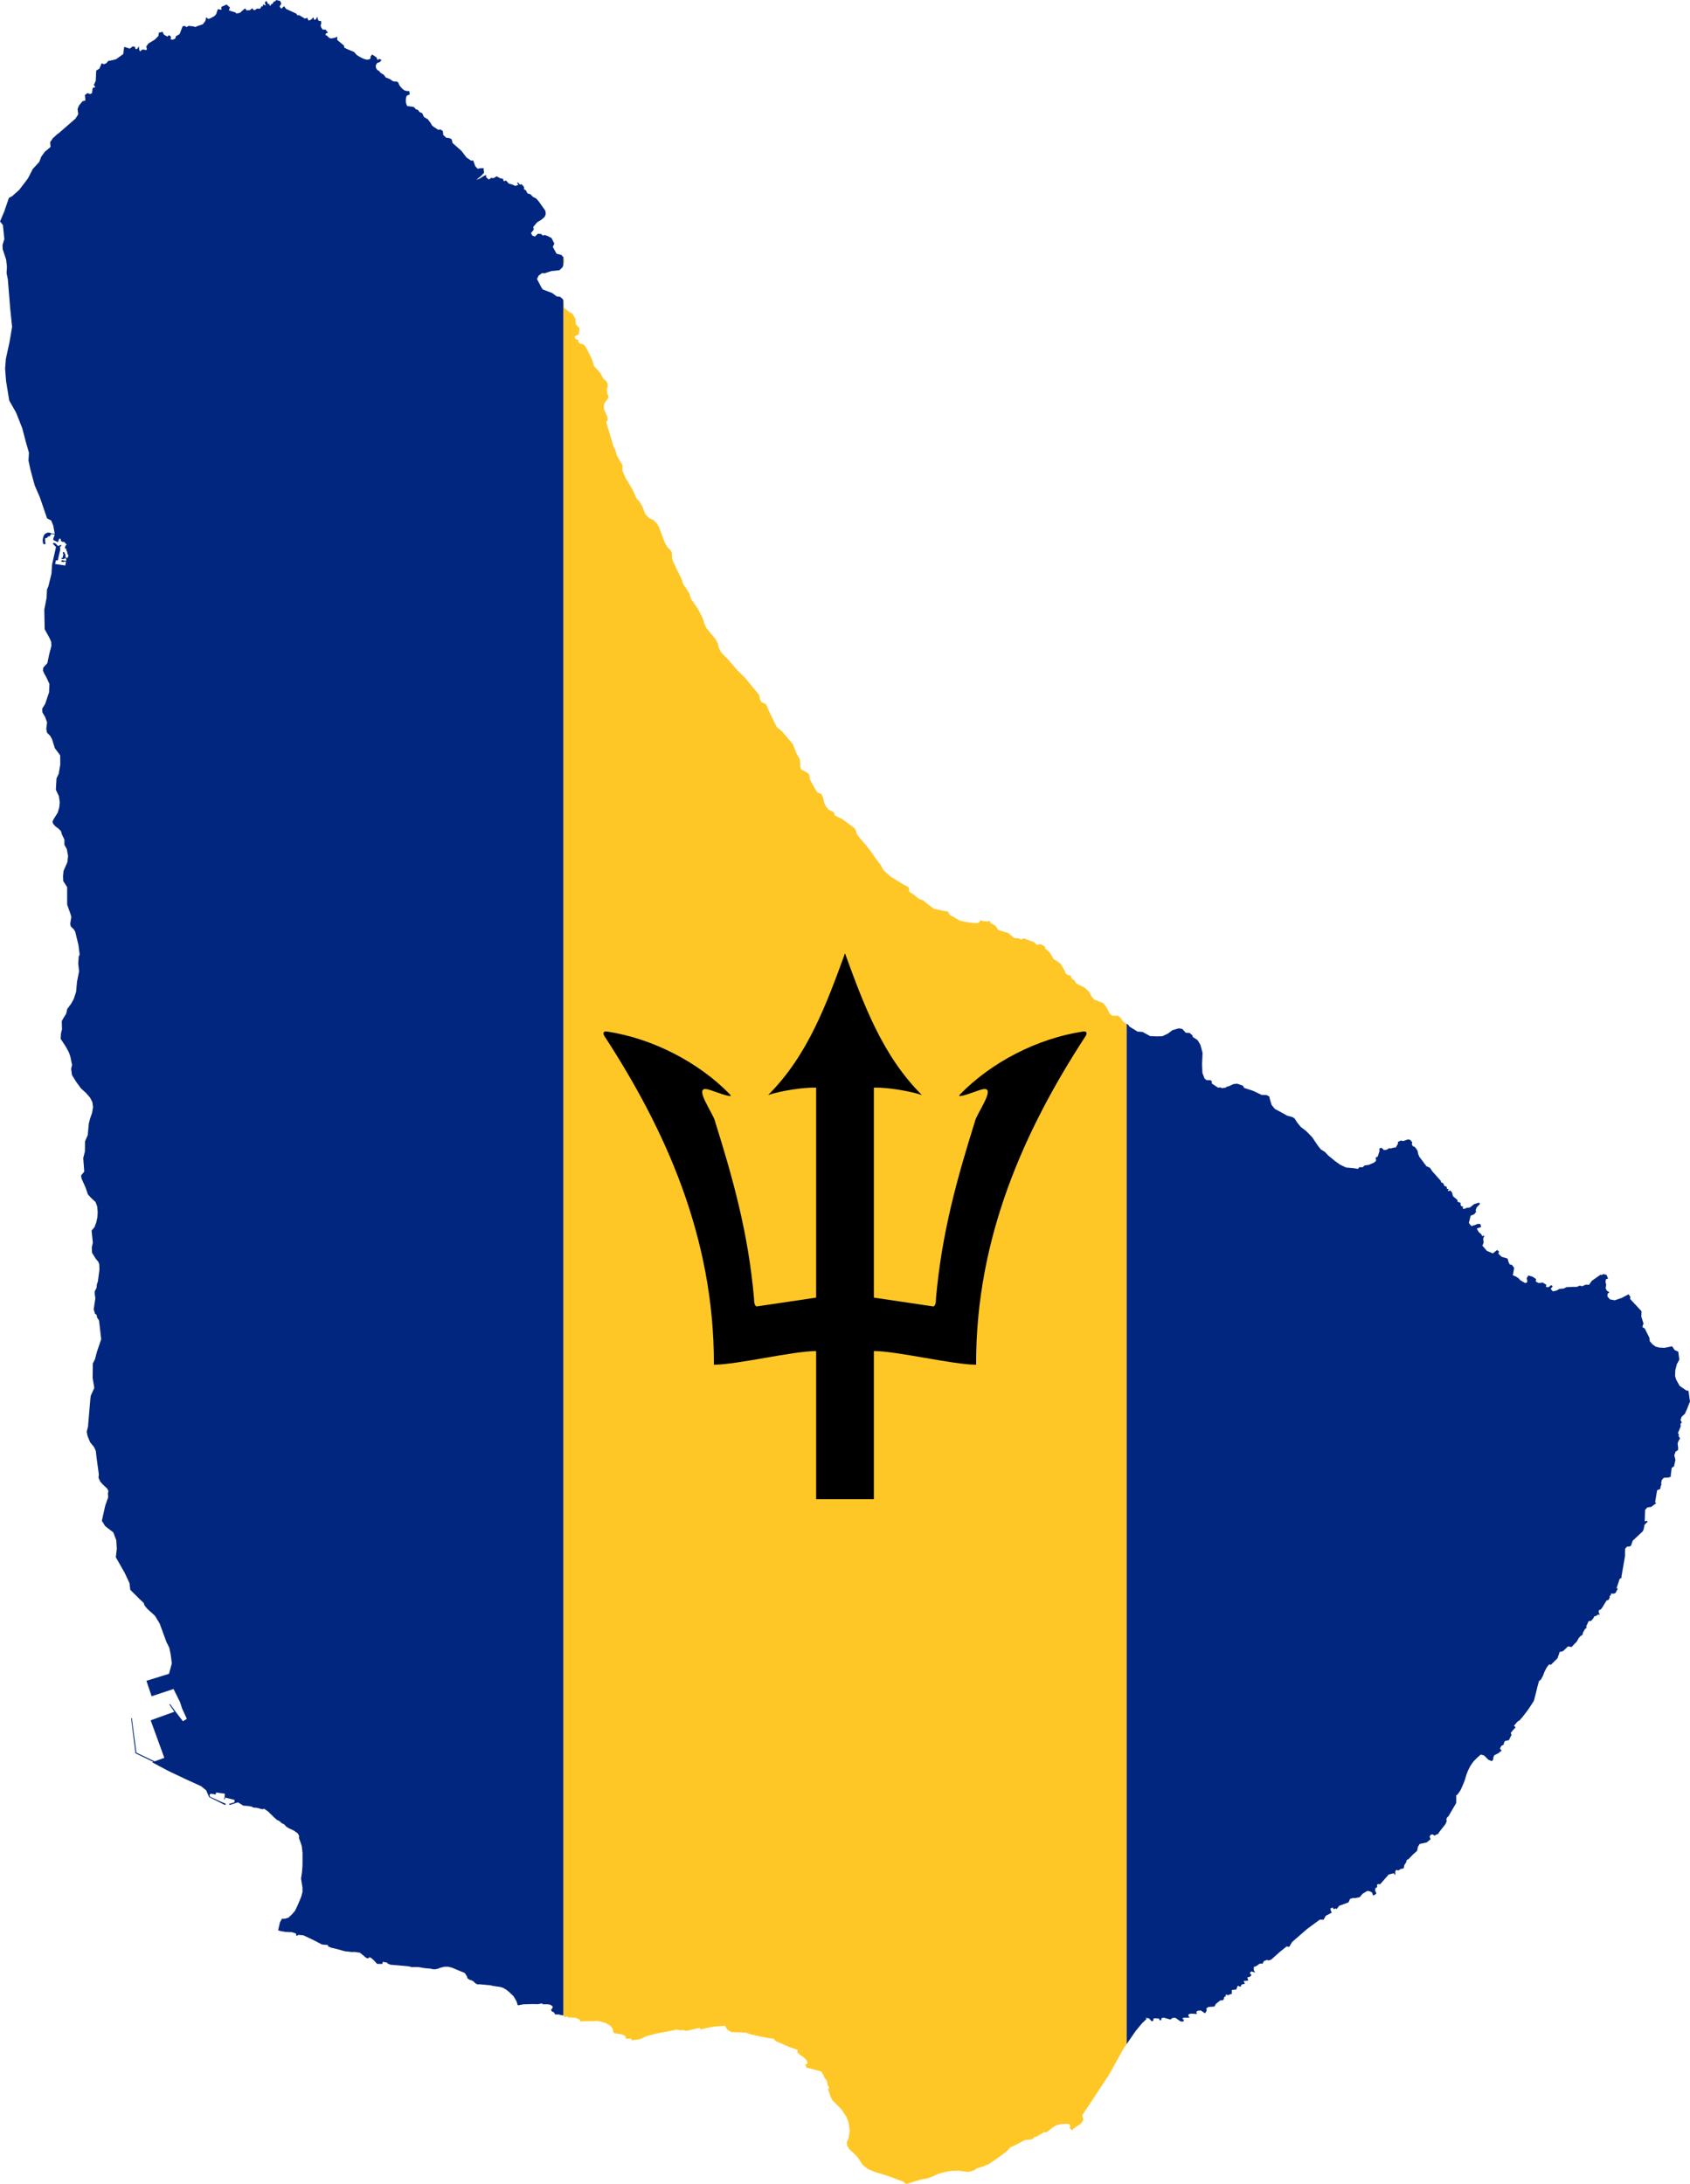 <?xml version="1.0" encoding="UTF-8" standalone="no"?>
<svg
   xmlns:dc="http://purl.org/dc/elements/1.1/"
   xmlns:cc="http://creativecommons.org/ns#"
   xmlns:rdf="http://www.w3.org/1999/02/22-rdf-syntax-ns#"
   xmlns:svg="http://www.w3.org/2000/svg"
   xmlns="http://www.w3.org/2000/svg"
   xmlns:xlink="http://www.w3.org/1999/xlink"
   xmlns:sodipodi="http://sodipodi.sourceforge.net/DTD/sodipodi-0.dtd"
   xmlns:inkscape="http://www.inkscape.org/namespaces/inkscape"
   version="1.1"
   width="1500"
   height="1938.502"
   viewBox="0 0 24000 31016.029"
   id="svg2"
   inkscape:version="0.48.5 r10040"
   sodipodi:docname="Flag_of_Barbados.svg">
  <defs
     id="defs15">
    <clipPath
       clipPathUnits="userSpaceOnUse"
       id="clipPath3794">
      <path
         id="path3796"
         d="m 1147.924,6039.4 76.83,70.572 54.617,63.33 32.034,62.471 9.942,71.432 -14.238,84.808 -28.352,79.408 -17.796,72.413 -14.973,161.517 -38.293,86.649 -2.209,147.28 -23.442,91.068 14.238,193.673 -44.798,54.495 5.768,40.992 60.384,136.603 30.561,91.19 45.412,48.602 12.764,12.886 50.443,46.517 23.442,62.47 7.119,74.868 -3.559,74.99 -16.324,75.85 -24.914,67.87 -41.853,49.216 17.796,173.056 -14.973,66.152 3.559,77.691 41.238,64.312 9.206,15.955 37.679,45.533 14.237,35.717 2.822,75.848 -22.093,166.059 -14.85,46.147 -3.559,45.288 -27.002,53.144 1.351,41.116 4.295,29.947 3.56,26.264 -23.442,157.59 19.147,62.104 22.091,15.586 6.383,36.453 27.738,42.465 6.381,52.285 24.793,214.659 -60.385,177.595 -28.352,108.005 -30.56,58.176 -2.209,207.911 23.565,139.302 -50.443,112.547 -5.769,44.552 -33.383,395.447 -18.411,68.852 11.293,58.912 36.329,90.087 56.825,70.571 24.055,51.794 14.238,117.824 29.824,217.851 -4.91,47.251 23.443,53.514 32.646,37.555 67.504,64.19 17.796,34.856 -7.855,29.456 3.56,59.034 -41.975,120.401 -47.497,213.434 48.234,76.709 114.386,87.507 42.591,113.285 7.117,119.664 -14.237,119.664 125.802,221.411 68.854,146.421 11.412,95.486 132.8,132.186 57.56,54.369 10.678,33.876 36.206,45.532 113.652,103.588 66.768,110.952 95.976,262.156 39.765,78.672 19.883,96.469 16.324,125.679 -39.767,149.121 -321.069,99.168 73.886,219.693 311.127,-102.851 91.683,183.977 28.352,88.368 68.976,151.7 -55.476,34.118 -107.27,-140.283 -74.621,-103.587 -11.291,4.419 70.326,104.445 -335.307,121.507 193.917,532.905 -137.828,49.952 -259.336,-124.081 -62.47,-475.839 2.82,-10.676 -12.027,-3.559 -1.473,12.519 60.384,486.392 253.566,122.732 -14.85,6.874 229.389,122.242 257.986,122.243 204.595,92.909 73.149,59.033 41.852,96.224 228.038,113.898 5.769,-10.311 3.437,-7.976 -74.499,-32.156 -108.742,-49.952 -41.239,-17.797 -6.995,-28.72 16.937,-15.096 71.798,11.659 5.032,-28.597 34.735,4.786 45.533,6.382 43.325,5.77 -3.558,59.032 -12.152,16.941 10.678,4.416 8.592,-15.218 3.56,-9.821 131.323,33.139 0,33.016 -62.47,20.495 -14.975,0 1.473,6.259 5.646,12.645 119.418,-37.682 24.179,15.219 27.615,16.816 24.179,15.218 53.266,2.822 58.299,8.836 32.647,15.22 51.916,4.295 73.149,19.76 27.002,-6.259 56.089,38.416 83.089,82.107 41.975,37.433 35.47,16.079 29.823,28.597 36.944,17.918 29.211,32.157 38.292,24.057 64.681,29.455 60.384,41.853 19.884,35.84 -2.21,33.011 20.619,53.635 19.269,60.63 10.556,96.469 0,77.57 -0.614,102.726 -7.118,91.928 -13.502,91.927 9.206,57.07 11.414,67.87 0,62.472 -17.796,68.855 -38.416,93.645 -48.971,105.305 -43.324,50.933 -50.445,47.376 -48.969,15.096 -43.326,0 -28.472,50.936 -26.266,114.264 36.942,10.678 62.472,11.658 96.59,4.419 55.476,17.795 11.291,37.559 24.179,-17.795 73.885,7.116 140.654,67.013 120.032,62.346 89.595,8.961 -3.558,17.061 47.62,20.371 80.268,18.78 108.618,30.44 100.887,11.536 45.533,-0.848 70.327,10.676 25.528,19.639 61.858,51.793 24.055,9.818 31.297,-17.795 33.383,24.054 25.529,24.058 43.449,47.253 73.148,0.976 7.118,-30.316 62.472,11.536 4.909,11.661 41.975,17.797 258.599,22.338 45.411,12.518 54.002,-1.835 47.622,1.835 75.971,13.378 92.418,8.1 22.707,7.119 38.415,1.709 42.588,-9.82 31.175,-12.518 57.561,-14.114 56.825,0 54.74,15.096 71.798,30.314 105.797,43.818 32.034,50.811 3.436,21.478 28.474,21.355 44.061,16.077 17.059,10.8 21.971,23.197 32.032,17.798 28.352,-1.835 161.271,15.219 25.528,7.12 51.917,8.1 49.707,6.259 44.062,12.395 48.356,27.616 42.588,34.122 62.472,60.628 41.238,71.431 14.238,48.232 7.731,7.979 16.446,-3.56 60.386,-10.8 120.77,-3.56 88.735,0.976 51.18,-10.306 17.059,12.149 65.295,0 36.206,6.259 20.62,12.519 15.709,15.097 -3.559,19.76 -17.797,18.656 0,17.797 7.855,9.818 32.647,16.937 13.501,26.757 23.442,1.835 21.234,-1.835 35.592,8.099 48.234,10.677 5.032,23.32 41.975,-15.219 5.646,15.955 106.532,4.541 63.944,27.739 6.383,24.055 252.217,-6.015 110.091,29.335 67.502,40.87 16.324,23.195 12.029,16.08 11.414,44.672 9.941,19.64 110.828,17.92 52.531,24.914 -0.614,27.613 22.706,9.081 54.617,-2.462 13.501,24.792 61.121,-8.714 32.034,-4.907 27.614,-4.419 92.418,-43.695 130.711,-33.137 127.152,-24.546 36.205,-6.875 91.683,-17.55 27.001,-10.431 36.943,7.239 31.91,4.908 30.562,-4.908 24.177,6.873 33.384,4.421 38.292,-9.085 140.04,-32.893 16.322,23.322 76.709,-18.902 75.234,-14.973 34.857,-6.874 120.77,-9.203 37.678,0 34.733,54.368 28.474,16.816 27.003,16.2 137.828,4.419 68.854,2.944 64.68,23.81 146.298,33.016 103.71,19.76 76.094,8.838 34.735,36.573 85.299,35.837 54.003,24.425 36.207,16.57 134.269,46.392 -5.645,32.157 44.06,43.817 35.471,21.231 37.679,33.997 21.968,26.881 5.646,35.592 -31.909,18.04 17.796,40.011 206.682,53.632 34.12,50.936 17.059,45.41 28.352,29.458 9.328,43.817 8.468,32.893 9.941,9.941 7.855,23.193 -17.059,17.92 12.764,32.893 24.179,73.274 27.001,52.651 46.884,45.534 75.971,76.831 70.327,102.606 33.384,80.269 11.414,72.286 6.382,52.776 -17.06,109.845 -24.915,52.656 7.854,54.371 17.061,25.036 9.205,19.638 42.588,37.558 61.857,59.77 32.648,41.974 54.003,82.968 35.592,29.456 44.674,33.016 88.86,37.556 194.655,59.894 223.006,83.088 8.591,16.083 29.824,12.147 202.389,-62.225 79.653,-13.378 68.853,-21.603 78.917,-36.694 50.32,-19.392 63.946,-14.114 78.917,-16.203 123.592,-2.703 88.858,12.519 53.268,3.315 18.409,-6.138 61.857,-20.619 24.793,-22.339 117.947,-35.958 9.204,-10.557 40.502,-11.538 142.125,-97.325 111.566,-82.723 67.502,-68.731 31.911,-8.837 162.008,-86.157 107.883,-12.398 28.474,-33.016 24.177,0 112.915,-66.888 40.503,-0.976 75.357,-59.773 62.472,-39.275 68.853,-16.078 106.656,-2.464 23.442,30.436 -13.501,25.039 21.233,23.075 20.62,13.992 13.499,-23.934 105.919,-72.412 35.47,-53.512 -16.323,-64.312 382.191,-579.425 199.564,-360.467 176.246,-257.373 90.944,-109.723 66.032,-63.207 -21.355,-15.097 55.473,9.081 36.207,41.117 27.003,-10.678 -4.298,-15.218 11.415,-17.307 69.59,3.806 10.678,25.162 23.442,-3.56 0,-25.039 33.384,-8.961 95.117,26.757 31.297,-23.197 41.975,0 70.939,49.952 39.89,2.699 7.732,-25.773 -22.705,-15.217 19.881,-15.221 34.12,0 50.444,0 -17.796,-23.197 2.208,-25.035 33.999,-9.083 50.441,3.192 34.858,2.337 -9.206,-29.579 19.884,-17.059 43.325,-3.435 61.735,40.744 22.828,-39.887 -6.384,-27.614 27.615,-22.339 88.861,-7.242 17.673,-33.872 41.975,-35.715 30.56,-20.496 20.619,4.539 19.883,-14.36 9.205,-36.696 16.323,-5.278 7.118,-29.456 26.266,10.678 57.562,-20.496 0,-53.512 62.47,-6.872 20.621,-53.022 40.502,14.36 14.235,-32.156 46.887,-11.046 -17.799,-38.907 65.416,-5.4 -12.763,-45.658 34.735,-7.854 24.177,-24.178 -24.177,-30.315 22.705,-23.443 51.915,17.182 -17.795,-35.715 0,-42.835 39.765,-16.2 46.27,-32.89 41.853,0 12.763,-33.016 48.359,-20.621 19.881,9.82 38.416,-12.517 124.207,-110.954 95.24,-76.339 36.208,6.261 41.237,-68.978 214.537,-186.432 181.155,-132.92 51.18,2.576 31.912,-56.088 84.563,-44.305 -13.503,-29.581 -6.382,-28.474 31.912,-15.341 17.797,25.895 26.264,-14.237 12.15,12.522 37.555,-48.237 132.184,-48.602 21.97,-49.584 39.89,-12.518 37.555,1.232 59.649,-13.255 41.239,-48.478 67.504,-40.381 31.296,5.402 19.881,8.222 17.797,14.114 10.555,38.294 33.384,-15.097 14.973,-15.096 -17.797,-40.258 5.032,-40.254 12.028,1.488 12.152,-13.012 -2.944,-30.313 18.531,-11.659 23.443,6.752 125.678,-142.007 71.064,-16.936 22.092,28.843 -2.21,-52.038 13.501,-24.178 32.648,7.117 29.945,-19.515 44.676,-10.677 9.204,-46.517 27.002,-40.132 5.77,-30.316 28.352,-14.36 59.033,-62.472 61.735,-54.371 11.412,-57.193 23.444,-40.133 100.15,-21.725 55.352,-45.41 -12.763,-35.592 12.15,-25.897 27.002,-8.962 31.91,19.763 21.355,-14.608 31.175,-12.272 6.382,-17.06 91.682,-116.104 19.147,-39.89 -2.822,-37.557 12.15,-23.688 17.059,-14.728 110.093,-188.272 1.36,-83.827 -2.822,-21.109 21.356,-17.92 36.943,-50.198 34.12,-73.883 29.088,-72.292 27,-90.086 23.441,-57.194 31.912,-62.472 42.711,-60.752 44.061,-44.675 39.768,-36.576 20.619,-16.936 15.585,4.911 31.911,8.958 58.297,59.035 51.183,21.355 16.321,-20.619 6.383,-40.011 11.414,-23.442 30.437,-15.096 27.003,-14.236 46.271,-36.576 -22.829,-29.456 19.883,-38.415 33.384,-17.92 2.942,-25.896 15.588,-24.545 56.827,-13.38 17.795,-41.236 17.674,-30.684 -11.293,-30.193 28.352,-34.858 41.238,-45.533 -24.913,-20.496 53.387,-61.612 27.001,-15.096 45.412,-52.776 73.884,-96.344 47.623,-71.432 36.941,-58.176 28.352,-109.599 19.884,-82.232 24.176,-88.368 27.004,-20.619 28.475,-51.672 24.053,-63.453 36.944,-67.747 28.475,-33.016 24.792,5.277 93.768,-92.907 31.296,-92.788 30.561,-0.864 25.528,-15.217 61.858,-59.771 49.706,9.817 44.062,-47.373 27.738,-26.756 29.088,-50.935 20.619,-25.774 37.678,-26.879 0,-21.355 30.56,-55.353 22.707,-17.919 -3.56,-24.056 34.12,-71.432 31.911,-2.697 30.56,-32.156 18.533,-34.857 26.265,-4.295 21.97,-19.636 28.473,4.416 -17.059,-40.256 7.731,-29.333 21.357,-5.277 24.914,-31.298 58.912,-97.328 28.473,-9.081 19.884,-40.011 -9.327,-9.082 20.619,-15.957 5.768,-25.896 32.647,3.56 28.352,-9.819 34.12,-63.331 -17.799,-4.539 42.712,-132.063 27.616,-17.059 -0.608,-21.357 24.792,-139.302 24.178,-141.021 2.086,-109.845 28.474,-31.174 30.562,0 26.264,-14.362 22.707,-68.729 139.915,-131.079 12.15,-19.76 5.645,-22.461 9.943,-52.529 44.796,-45.411 -12.763,-13.501 -28.473,11.661 5.032,-166.06 33.382,-34.856 51.058,-5.4 73.884,-54.371 -16.324,-13.377 28.473,-169.618 44.677,-19.638 6.506,-37.8 11.289,-28.352 -5.645,-10.677 8.469,-47.376 28.474,-32.893 74.622,-5.522 29.824,-14.116 -5.032,-11.658 14.239,-110.706 32.644,-21.478 19.884,-91.928 -16.324,-65.293 19.884,-52.531 34.12,-21.478 1.472,-32.032 -7.855,-63.453 16.323,-41.117 18.533,-26.755 -20.617,-33.016 3.56,-26.879 -13.503,-16.936 17.059,-40.134 23.444,-57.93 -4.296,-35.838 19.145,-14.483 -18.409,-39.029 17.06,-45.902 44.674,-41.117 27.738,-60.629 44.798,-113.528 -21.354,-153.418 -29.827,-3.067 -87.385,-60.384 -7.855,-5.401 -48.969,-87.016 -16.324,-53.512 3.557,-84.319 13.503,-50.565 8.467,-34.243 34.857,-62.595 -14.972,-113.282 -51.181,-23.196 -36.207,-53.512 -109.355,22.214 -74.621,-4.539 -49.707,-12.888 -43.325,-31.296 -40.5,-45.904 -4.298,-46.392 -66.766,-134.394 -34.12,-19.76 5.768,-20.865 10.555,-28.474 -31.175,-100.027 3.56,-74.991 -163.481,-176.736 5.033,-26.878 -25.531,-38.291 -41.237,22.336 -58.299,30.315 -97.326,33.016 -66.767,-12.274 -36.944,-40.134 0.736,-17.672 0.736,-22.339 25.53,-22.338 -34.734,-20.496 -17.796,-36.697 7.855,-46.392 -9.943,-44.554 5.647,-35.715 30.56,-9.203 -21.354,-52.408 -44.062,-12.52 -27.739,15.587 -12.028,-6.751 -38.414,26.021 -88.002,62.471 -38.414,55.968 -46.883,-2.455 -47.621,21.479 -39.765,-7.119 -37.68,16.938 -48.235,-0.16 -101.621,4.539 -35.473,18.781 -62.592,5.4 -42.589,24.179 -51.792,11.29 -30.563,-35.592 29.825,-36.698 -24.179,-16.813 -29.086,25.773 -27.74,5.4 -17.059,-10.677 8.592,-23.197 -52.653,-33.139 -57.563,7.243 -42.587,-22.46 6.382,-33.754 -53.267,-35.714 -57.561,-15.219 -23.442,37.435 9.941,50.933 -12.763,12.642 -19.149,5.891 -51.914,-30.192 -21.971,-13.992 -15.709,-20.619 -40.379,-26.879 -46.27,-20.619 5.768,-19.637 14.115,-84.808 -31.911,-41.116 -31.297,-7.12 -16.323,-33.015 -13.501,-49.952 -84.563,-25.283 -25.53,-22.338 -22.704,-28.596 13.501,-19.639 -27.739,-26.755 -62.472,49.094 -84.562,-35.715 -63.208,-73.517 17.061,-43.448 -6.384,-60.63 16.939,-32.28 -13.502,-9.696 -13.378,14.238 -18.533,-32.156 -34.118,-29.212 -28.352,-50.32 62.47,-22.214 -12.027,-42.098 -37.678,-1.6 -52.532,21.357 -13.5,-1.72 -14.237,15.096 -27.738,-24.054 -17.059,-25.898 25.651,-101.745 49.706,-19.637 27.003,-33.999 -5.768,-25.896 14.235,-37.435 48.359,-51.913 -15.711,-15.957 -70.326,21.478 -31.175,25.528 -30.561,23.32 -36.943,1.104 -14.972,7.119 -29.824,11.537 -18.41,-8.96 8.469,-26.878 -26.266,-1.84 -13.501,-29.211 4.909,-18.655 -46.883,-19.024 0,-23.565 -62.472,-51.67 -16.323,-57.194 -25.528,-27.616 -19.883,11.538 -13.501,-5.4 14.115,-24.178 -18.411,-0.608 -11.413,-10.678 4.296,-14.728 -13.502,-13.378 -20.618,-2.209 -7.856,-17.797 -9.941,-18.778 -12.763,-13.745 -12.029,1.232 -8.592,-10.802 -0.608,-14.36 -20.617,-22.461 -99.536,-111.564 -36.208,-53.266 -57.562,-25.896 0,-13.994 -14.114,-9.449 -17.059,-25.898 -61.859,-81.248 -17.061,-41.853 -5.643,-37.555 -18.533,-31.297 -27.003,-32.157 -21.232,-3.559 -17.061,-29.456 6.384,-29.332 -30.56,-34.858 -28.352,-6.381 -69.713,24.178 -28.351,-7.119 -24.179,7.119 -23.442,15.342 1.472,22.093 -29.822,52.774 -38.418,4.541 -32.646,9.696 -25.651,-3.56 -31.911,22.338 -41.238,4.417 -26.266,-27.491 -22.704,-5.277 -18.534,20.496 7.118,20.62 -28.35,86.649 -21.357,5.279 -6.381,15.096 6.381,33.628 -26.264,26.877 -30.56,13.379 -46.149,20.62 -39.766,5.768 -22.09,3.07 -27.003,26.021 -45.411,-2.823 -21.355,24.914 -54.739,-8.837 -115.002,-10.677 -85.299,-41.116 -71.677,-51.671 -93.766,-76.83 -49.831,-52.653 -55.352,-33.997 -41.976,-51.793 -81.616,-121.383 -85.301,-87.51 -78.793,-60.629 -52.655,-65.171 -31.174,-50.936 -28.474,-20.495 -82.353,-23.197 -74.623,-41.976 -97.328,-52.651 -45.409,-55.353 -22.093,-71.431 -12.029,-50.075 -37.677,-19.515 -51.916,-1.963 -19.148,-0.734 -119.296,-57.071 -127.152,-41.238 -21.355,-33.752 -79.531,-26.878 -51.917,5.399 -69.589,32.157 -27.001,5.891 -20.619,15.955 -16.324,-1.719 -23.443,6.137 -35.469,-11.414 -24.916,4.418 -35.469,-22.829 -56.213,-37.556 2.211,-27.615 -17.061,-17.919 -56.088,-0.862 -29.824,-21.355 -31.297,-81.373 -5.032,-124.942 7.118,-159.799 -30.56,-114.142 -41.117,-68.853 -69.712,-44.553 0,-17.918 -39.03,-36.575 -58.912,-4.541 -48.355,-53.512 -49.709,-8.959 -91.68,26.878 -60.386,46.271 -82.355,39.274 -78.179,1.843 -93.77,-3.56 -109.355,-59.771 -70.325,-4.419 -115.124,-71.43 -17.06,-26.878 -71.061,-40.134 -33.385,-52.653 -35.47,-33.874 -86.035,-0.981 -35.47,-28.474 -28.351,-50.934 -24.179,-48.112 -41.975,-51.793 -129.237,-50.935 -37.681,-45.656 -31.909,-61.49 -57.563,-57.071 -83.091,-41.974 -46.883,-25.529 -21.356,-39.766 -38.415,-26.387 -17.061,-41.484 -39.765,-7.978 -32.646,-27.246 -9.206,-32.525 -61.121,-100.887 -58.912,-44.674 -34.856,-16.937 -61.857,-100.887 -59.649,-51.794 -8.469,-32.033 -61.121,-31.297 -52.53,8.959 -36.942,-38.538 -81.005,-27.615 -63.207,-26.756 -37.678,16.938 -47.622,-17.797 -49.707,0 -47.62,-39.275 -41.853,-35.715 -62.592,-16.937 -80.268,-26.879 -35.47,-56.211 -72.536,-41.116 -11.292,-30.193 -32.647,8.838 -51.916,-3.56 -49.706,-14.237 -12.764,26.633 -26.388,14.237 -65.295,-1.719 -90.944,-13.255 -100.887,-22.338 -89.473,-54.493 -41.975,-17.919 -32.646,-53.512 -75.237,-13.378 -122.241,-26.878 -90.946,-66.767 -62.472,-52.776 -51.916,-18.655 -46.148,-32.156 -33.383,-30.315 -67.502,-41.975 -2.087,-34.856 -4.296,-27.615 -75.972,-41.116 -95.241,-59.403 -13.501,-8.468 -65.293,-37.434 -68.976,-59.894 -43.326,-43.693 -36.942,-70.572 -58.912,-74.989 -68.975,-99.046 -7.12,-9.942 -63.944,-82.967 -63.207,-73.149 -73.15,-90.209 -18.408,-63.33 -19.884,-28.597 -171.949,-126.784 -104.446,-50.811 -13.501,-45.534 -78.182,-38.416 -27.614,-36.574 -18.533,-29.334 -16.323,-37.679 -4.296,-35.715 -12.765,-44.552 -23.44,-39.275 -50.445,-17.919 -34.12,-50.935 -33.383,-60.629 -25.529,-46.025 -16.323,-27.124 -2.21,-33.998 -12.027,-47.252 -60.384,-39.275 -41.239,-17.06 -19.884,-38.292 -3.558,-102.728 -54.003,-100.764 -48.234,-124.697 -156.361,-183.364 -73.887,-60.753 -119.296,-245.834 -12.764,-38.907 -22.705,-41.115 -57.563,-23.197 -19.27,-31.174 -16.936,-73.149 -198.215,-242.03 -103.71,-100.887 -143.598,-166.058 -87.386,-89.104 -6.381,-6.382 -35.47,-68.731 -10.678,-56.212 -33.383,-63.453 -46.885,-55.353 -83.826,-103.464 -30.562,-64.435 -3.558,-16.446 -9.206,-38.783 -34.856,-73.272 -53.88,-97.205 -87.386,-124.206 -19.882,-71.308 -44.061,-72.413 -43.325,-59.648 -24.179,-74.254 -61.121,-124.82 -62.47,-132.306 -12.152,-40.134 -0.733,-36.575 -3.436,-43.693 -18.535,-36.574 -44.059,-40.993 -38.293,-69.713 -44.798,-119.665 -38.416,-98.186 -27.615,-48.234 -51.179,-52.653 -58.299,-24.056 -53.266,-55.353 -42.588,-106.164 -37.68,-67.135 -48.234,-54.371 -47.62,-109.846 -110.091,-186.555 -40.504,-94.627 2.087,-78.427 -34.119,-52.775 -48.971,-91.068 -15.71,-59.771 -36.206,-79.531 -29.825,-106.164 -66.767,-217.484 19.882,-37.924 -4.908,-42.834 -47.621,-106.164 -2.209,-34.856 4.295,-40.993 51.917,-76.83 12.764,-21.356 -19.882,-51.794 -8.592,-53.511 12.15,-33.138 3.56,-46.393 -25.651,-46.393 -36.944,-30.438 -42.587,-78.427 -37.68,-42.834 -52.529,-56.334 -28.475,-94.628 -61.735,-126.783 -31.297,-57.194 -29.823,-29.456 -47.622,-11.537 -28.351,-30.315 11.292,-19.76 -14.115,-3.927 -29.824,-8.592 -16.447,-39.029 60.386,-30.438 9.941,-86.649 -51.794,-55.353 -5.646,-79.408 -24.914,-38.416 -21.356,-37.556 -35.47,-14.36 -80.268,-65.049 -2.086,-71.43 -10.678,-45.534 -41.973,-38.416 -49.708,-6.137 -62.472,-47.375 -134.269,-50.811 -17.061,-23.197 -66.03,-125.924 24.792,-49.093 46.884,-33.997 35.593,2.698 93.769,-31.174 118.56,-13.378 44.06,-42.097 27.739,-84.809 -9.206,-50.811 -36.329,-38.416 -67.502,-17.796 -53.88,-97.328 22.705,-45.533 -40.501,-80.391 -58.3,-29.456 -41.115,-13.378 -24.915,8.96 -21.356,-22.215 -46.884,-5.4 -43.325,40.993 -36.206,-13.624 -19.883,-36.574 39.03,-45.289 -5.646,-42.956 54.739,-64.067 62.472,-38.416 41.974,-36.697 14.115,-29.456 2.825,-23.197 -6.383,-38.415 -42.588,-59.648 -52.531,-74.254 -34.855,-39.275 -44.799,-21.478 -33.997,-35.715 -44.797,-14.237 -20.619,-42.712 -25.529,-14.359 -3.559,-37.557 -35.593,-36.574 -16.936,8.837 -33.506,-32.034 -11.293,0.857 17.06,34.856 -44.06,12.275 -39.767,-18.534 -52.653,-15.464 -35.469,-40.993 -35.47,8.1 -7.855,-32.032 -46.148,-10.924 -44.796,-26.511 -44.799,26.756 -35.469,-3.558 -30.561,24.054 -41.238,-35.714 5.769,-27.739 -29.211,7.12 -70.94,44.552 -41.975,13.5 66.03,-52.775 42.712,-47.006 -3.56,-29.456 -2.824,-35.839 -46.271,1.841 -37.556,7.119 -34.857,-35.716 -21.356,-62.471 -8.467,-19.637 -27.738,3.436 -65.294,-43.692 -71.799,-94.505 -127.153,-112.547 -13.499,-54.493 -37.68,-16.938 -38.293,-2.576 -44.797,-42.957 0.735,-25.773 -7.118,-29.579 -32.034,-20.496 -31.911,4.54 -56.825,-36.82 -30.562,-24.056 -14.236,-27.615 -44.061,-59.893 -56.089,-33.016 -24.179,-53.512 -38.293,-16.078 -23.448,-31.181 -27.001,-8.1 -31.297,-33.752 -94.504,-13.377 -16.325,-42.098 -2.821,-40.257 4.297,-40.01 10.676,-25.038 40.503,-16.937 -6.505,-47.375 -39.03,-1.719 -34.118,-10.677 -30.562,-26.756 -32.649,-37.557 -22.705,-50.075 -28.474,-11.537 -19.883,2.823 -27.002,-7.241 -43.324,-29.579 -56.826,-21.355 -24.792,-36.575 -49.706,-30.438 -19.269,-26.633 -23.443,-9.819 -19.145,-28.596 -5.646,-39.275 21.231,-34.856 37.681,-12.519 24.177,-31.297 -34.855,-14.114 -14.238,15.219 -12.765,-6.26 -6.381,-26.019 -31.175,-23.197 -34.855,-21.601 -23.442,30.561 2.821,21.478 -12.764,14.114 -38.415,7.855 -46.148,-12.519 -50.444,-24.055 -48.97,-30.07 -38.416,-43.693 -93.768,-38.416 -45.411,-23.196 -5.032,-29.456 -95.855,-79.777 1.35,-46.27 -27.615,13.501 -54.003,11.536 -6.383,-0.859 -18.531,-2.945 -19.884,-14.237 -17.796,-21.111 -24.055,-7.241 6.381,-23.074 29.825,-13.5 -35.593,-41.975 -40.502,-1.841 -20.497,-29.333 -7.855,-31.297 9.942,-28.72 -5.645,-33.751 -26.265,2.7 -13.501,-14.36 -13.501,-47.375 -16.445,36.575 -25.529,8.959 -12.027,-36.575 -33.385,33.998 -34.119,12.518 -8.592,-13.377 -11.292,-26.879 -32.032,12.641 -83.088,-49.941 -25.529,2.577 -12.887,-23.196 -147.034,-67.994 -28.352,-38.539 -19.147,19.024 -20.638,16.955 -22.828,-30.438 24.179,-43.693 -18.411,-36.697 -53.266,-12.396 -17.796,19.76 -19.147,4.418 -16.322,29.334 -19.27,4.541 -2.822,16.692 -16.324,7.486 -9.204,-29.456 -11.415,9.819 -29.823,-51.057 -21.356,24.178 14.237,40.257 -41.852,-12.396 2.086,26.878 -19.146,-3.068 -21.356,34.856 -49.707,0 -14.973,17.06 -23.442,3.559 -12.765,-8.836 -9.941,-19.761 -33.383,29.579 -47.622,3.437 -22.705,-29.088 -75.235,64.926 -46.884,7.855 -17.796,-16.078 -52.531,-15.219 -37.678,-14.974 15.587,-38.538 -46.884,-41.975 -75.237,33.138 1.352,41.852 -51.18,-9.696 -22.707,68.731 -19.882,25.774 -58.912,33.997 -34.121,10.678 -29.823,-24.056 -10.678,50.934 -36.207,48.112 -76.094,26.265 -31.911,13.255 -25.529,-8.346 -68.975,-7.978 -30.561,18.779 -22.705,-18.41 -31.911,6.259 -42.711,110.337 -53.266,31.297 -8.469,33.261 -41.238,16.078 -29.824,-10.678 13.5,-16.446 -11.414,-25.529 -21.97,-12.027 -21.354,19.76 -49.708,-28.597 -18.533,-39.275 -53.88,13.501 -3.558,43.693 -52.653,53.511 -91.559,55.353 -30.56,43.693 10.676,37.557 -12.887,12.518 -29.086,-7.118 -27.002,0 -27.001,25.406 -14.238,-21.479 -4.909,-54.002 -16.323,31.297 -17.061,12.15 -17.059,-5.032 -3.56,-25.896 -31.91,-8.837 -42.712,32.033 -79.531,-24.915 -13.501,102.605 -102.236,73.272 -44.062,11.537 -66.767,12.396 -24.177,30.438 -33.384,16.201 -36.206,-12.519 -32.034,75.849 -44.797,26.633 -6.995,145.562 -26.388,59.403 19.882,30.806 -36.943,11.538 -9.205,74.13 -27.614,11.66 -37.68,-12.519 -36.942,28.597 6.381,42.834 0.735,35.347 -38.415,7.487 -51.179,61.612 -20.62,50.812 9.327,74.131 -38.414,60.753 -235.157,205.208 -27.002,18.902 -59.647,55.23 -38.293,55.352 5.644,67.012 -10.678,10.679 -70.325,58.544 -51.794,71.799 -27.737,73.149 -92.418,100.887 -68.118,133.042 -124.328,163.358 -99.537,88.369 -46.883,25.896 -66.032,192.937 -59.647,141.02 40.502,49.952 20.619,199.073 -25.651,84.809 2.209,59.894 48.97,148.016 11.413,100.028 -5.031,91.067 17.796,89.228 34.12,420.484 26.265,255.285 -36.943,216.992 -51.18,233.93 -11.29,141.02 14.113,179.559 44.799,273.941 97.327,171.335 88.121,223.251 47.499,182.995 46.885,163.358 -6.383,111.565 27.737,129.483 60.385,223.129 71.799,165.199 103.71,302.66 58.176,30.315 29.21,71.308 21.969,119.051 -15.587,-3.682 -21.356,-0.858 -10.678,0 -12.764,-8.96 -21.969,-5.278 -19.27,0.858 -19.145,7.978 -17.797,10.678 -14.115,17.06 -9.941,23.197 -6.381,27.738 -2.944,23.074 2.944,29.456 4.172,15.342 9.329,9.696 14.85,0.981 9.205,-8.1 -1.351,-17.919 -4.295,-8.101 0.735,-51.671 27.737,-5.277 9.204,-15.219 11.293,-6.382 12.886,0 10.556,-8.837 6.381,-16.078 10.064,-5.4 21.97,0 14.237,3.559 12.029,3.437 -18.411,49.339 -3.56,25.774 66.03,31.297 21.356,-51.794 20.497,7.241 0,18.655 9.327,15.219 17.674,6.136 12.151,0 9.205,0.981 34.857,39.397 -15.71,12.396 -7.733,19.637 1.351,22.337 17.797,4.418 -0.736,29.456 12.15,3.559 -1.472,12.519 8.468,31.174 12.15,18.901 -15.71,34.733 -10.554,0 -18.532,-13.378 0.735,-13.378 0,-21.478 -9.941,-16.814 -2.821,-14.36 -19.147,-6.26 -7.119,20.62 11.291,6.996 -13.499,58.053 -12.029,-2.699 -2.208,16.078 9.327,1.842 18.411,1.719 14.236,-7.978 7.855,-8.959 17.061,12.519 -0.735,28.597 -65.418,-10.678 -3.56,20.496 36.329,7.978 2.087,-10.678 27.739,4.419 -9.942,53.634 -144.211,-21.478 12.764,-52.776 24.792,2.821 35.592,-157.099 -3.558,-25.037 0,-12.519 19.882,-12.519 -2.822,-14.237 -45.535,16.078 -12.762,-12.519 -20.621,-23.074 -28.35,-9.082 -13.501,10.678 46.884,48.357 -56.825,251.48 -7.855,128.625 -44.798,181.154 -18.411,40.257 -6.381,123.101 -32.034,163.358 5.032,279.464 71.063,128.624 21.969,51.794 2.209,57.071 -30.561,117.824 -26.387,125.802 -56.826,62.594 -6.382,40.993 17.797,41.975 34.12,62.594 40.501,87.509 -5.031,119.542 -55.354,164.217 -42.711,68.731 2.945,50.934 39.029,65.172 27.737,76.708 -11.414,94.627 11.414,53.635 44.062,43.693 26.265,47.375 39.765,127.519 75.971,101.869 1.473,128.625 -19.146,116.228 -2.944,17.551 -7.732,15.833 -23.442,48.479 -3.56,59.403 -5.767,103.096 9.327,19.637 28.351,59.281 5.032,10.309 12.764,90.209 -0.735,6.75 -6.383,63.699 -4.295,14.237 -12.764,44.797 -4.295,15.097 -37.558,59.771 -12.887,19.637 -24.791,46.516 9.204,33.015 33.383,37.557 37.681,26.755 40.501,39.275 14.851,50.812 34.12,70.449 0,73.271 34.12,61.735 2.086,11.169 15.71,85.054 -9.942,89.35 -23.441,52.775 -19.884,46.516 -11.413,25.774 -7.12,74.867 2.821,67.995 55.477,85.667 0.735,249.885 44.674,124.943 14.238,48.234 -15.587,99.046 8.469,37.556 41.973,40.256 20.497,34.734 45.535,186.555 17.796,139.302 -13.501,22.337 -7.118,106.164 12.027,107.269 -29.088,147.157 -11.413,123.839 -1.351,19.023 -7.855,23.933 -26.266,79.654 -18.532,33.26 -16.325,30.07 -14.236,20.006 -30.438,41.606 -12.15,15.219 -15.587,68.731 -49.093,79.408 -13.501,26.756 3.56,115.124 -13.502,50.934 -6.995,82.109 76.708,117.946 20.497,38.293 22.828,42.834 2.086,6.382 18.533,56.089 2.086,11.046 6.383,32.893 14.236,67.749 -13.501,56.211 12.029,86.527 63.207,102.728 63.207,85.668"
         style="opacity:0.537;fill:#feaee9;fill-opacity:1;fill-rule:nonzero;stroke:none;display:inline"
         inkscape:connector-curvature="0" />
    </clipPath>
  </defs>
  <sodipodi:namedview
     pagecolor="#ffffff"
     bordercolor="#666666"
     borderopacity="1"
     objecttolerance="10"
     gridtolerance="10"
     guidetolerance="10"
     inkscape:pageopacity="0"
     inkscape:pageshadow="2"
     inkscape:window-width="1366"
     inkscape:window-height="716"
     id="namedview13"
     showgrid="false"
     fit-margin-top="0"
     fit-margin-left="0"
     fit-margin-right="0"
     fit-margin-bottom="0"
     inkscape:zoom="0.236"
     inkscape:cx="750"
     inkscape:cy="1095.4068"
     inkscape:window-x="-8"
     inkscape:window-y="-8"
     inkscape:window-maximized="1"
     inkscape:current-layer="svg2" />
  <title
     id="title4">Flag of Barbados</title>
  <g
     id="g3780"
     clip-path="url(#clipPath3794)"
     transform="translate(0,9416.03)">
    <rect
       style="fill:#ffc726"
       y="-10264.405"
       id="rect8"
       x="8000"
       height="31864.406"
       width="8000" />
    <path
       d="m 12000,4124 c -260,709 -525,1447 -1092,2012 176,-58 484,-110 682,-105 l 0,2982 -842,125 c -30,-3 -40,-50 -40,-114 -81,-926 -300,-1704 -552,-2509 -18,-110 -337,-530 -91,-456 30,4 359,138 307,74 -448,-464 -1103,-798 -1739,-897 -56,-14 -89,14 -39,79 844,1299 1550,2832 1544,4651 328,0 1123,-194 1452,-194 0,0 0,2104 0,2104 l 415,0 95,-5876 z"
       id="h"
       inkscape:connector-curvature="0"
       style="fill:#000000" />
    <use
       id="use11"
       transform="matrix(-1,0,0,1,24000,0)"
       xlink:href="#h"
       x="0"
       y="0"
       width="24000"
       height="16000" />
    <rect
       style="fill:#00267f;fill-opacity:1"
       y="-10264.405"
       id="rect8-1"
       x="0"
       height="31864.406"
       width="8000" />
    <rect
       style="fill:#00267f;fill-opacity:1"
       y="-10264.405"
       id="rect8-1-7"
       x="16000"
       height="31864.406"
       width="8000" />
  </g>
</svg>
